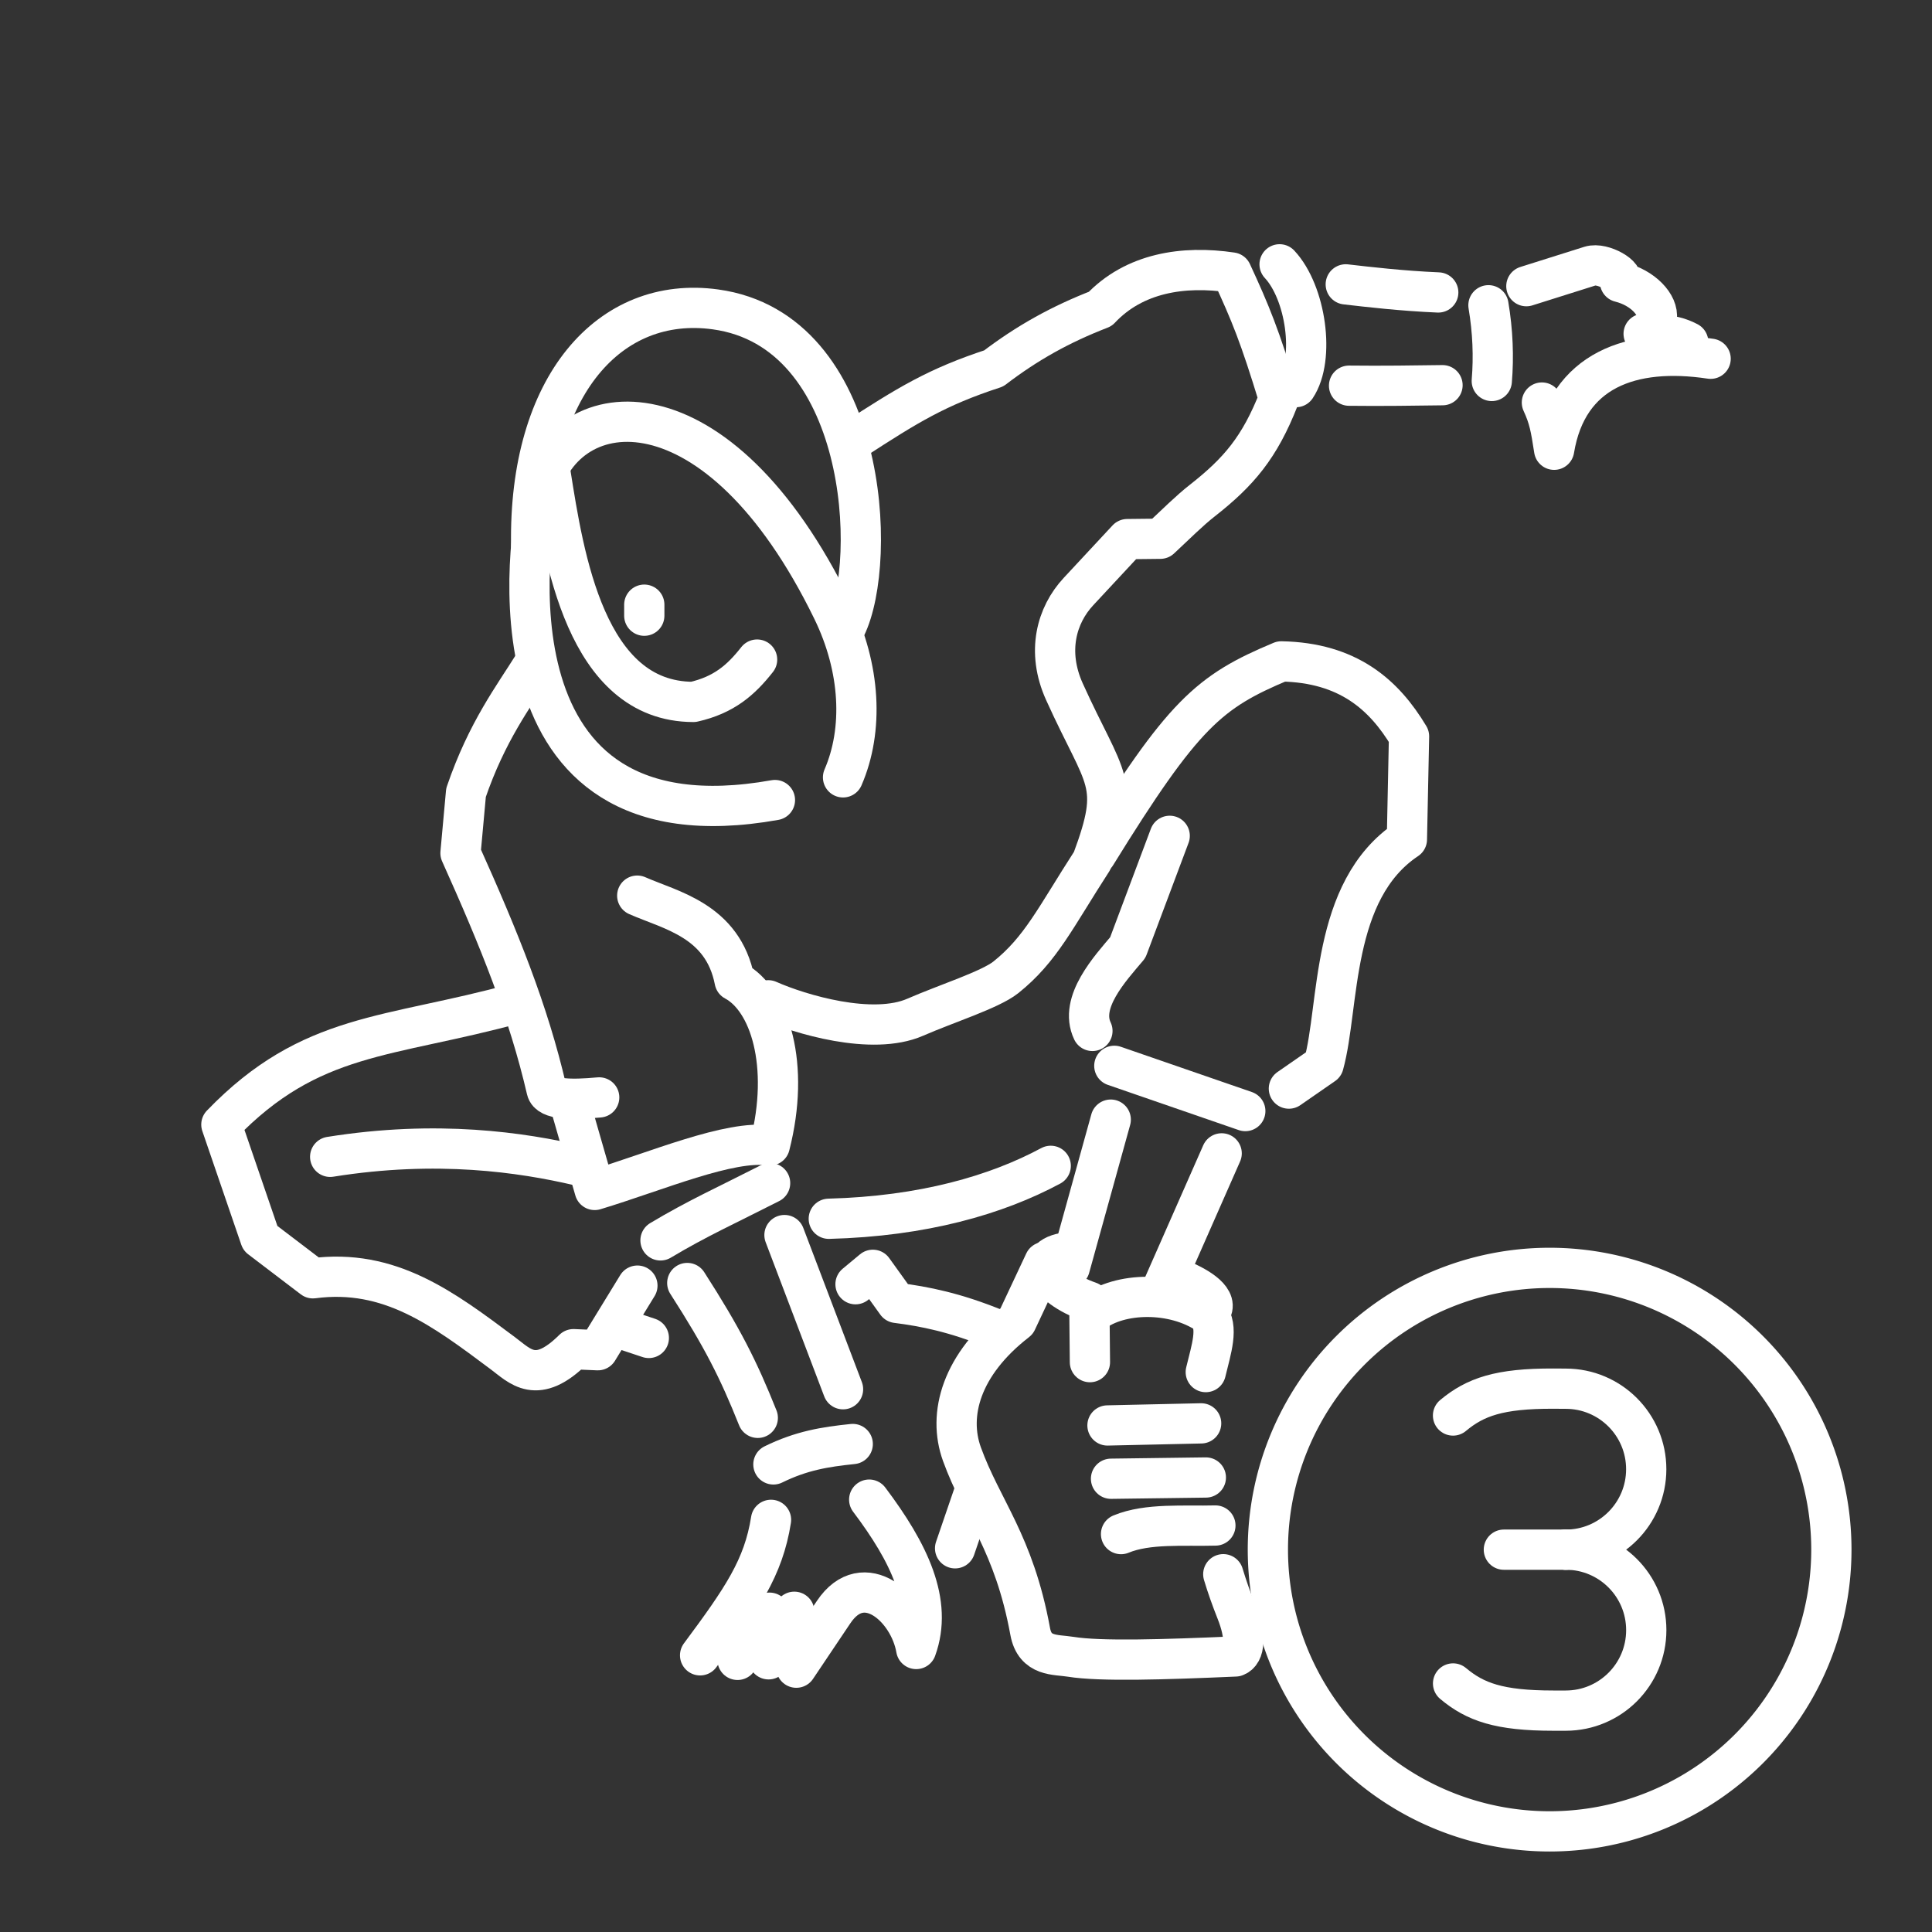 <?xml version="1.0" encoding="UTF-8" standalone="no"?>
<svg
   viewBox="0 0 48 48"
   version="1.1"
   id="svg1"
   sodipodi:docname="spider_fighter_3.svg"
   inkscape:version="1.2.2 (b0a8486541, 2022-12-01)"
   xml:space="preserve"
   xmlns:inkscape="http://www.inkscape.org/namespaces/inkscape"
   xmlns:sodipodi="http://sodipodi.sourceforge.net/DTD/sodipodi-0.dtd"
   xmlns="http://www.w3.org/2000/svg"
   xmlns:svg="http://www.w3.org/2000/svg"><rect x="0" y="0" width="48" height="48" fill="#333333" stroke="none"/><sodipodi:namedview
     id="namedview1"
     pagecolor="#505050"
     bordercolor="#eeeeee"
     borderopacity="1"
     inkscape:showpageshadow="0"
     inkscape:pageopacity="0"
     inkscape:pagecheckerboard="0"
     inkscape:deskcolor="#505050"
     inkscape:zoom="25.190679"
     inkscape:cx="15.402522"
     inkscape:cy="19.570731"
     inkscape:window-width="1918"
     inkscape:window-height="1053"
     inkscape:window-x="0"
     inkscape:window-y="0"
     inkscape:window-maximized="1"
     inkscape:current-layer="svg1"
     showgrid="false" /><defs
     id="defs1"><style
       id="style1">.a { fill:none;stroke:#fff;stroke-linecap:round;stroke-linejoin:round; }
</style></defs><g
     id="g9761"><path
       style="fill:none;stroke:#ffffff;stroke-linecap:round;stroke-linejoin:round"
       d="m 20.945,19.313 c 0.512,-1.182 0.44,-2.711 -0.262,-4.153 -2.85,-5.849 -6.627,-5.448 -7.276,-2.961 -0.294,1.125 -1.486,8.988 5.846,7.678"
       id="path9538" /><path
       style="fill:none;stroke:#ffffff;stroke-linecap:round;stroke-linejoin:round"
       d="M 21.013,15.584 C 21.826,13.93 21.555,8.208 17.776,7.687 15.148,7.325 13.133,9.586 13.197,13.547"
       id="path9536" /><path
       style="fill:none;stroke:#ffffff;stroke-linecap:round;stroke-linejoin:round"
       d="m 13.679,11.765 c 0.327,2.055 0.869,5.669 3.547,5.674 0.759,-0.172 1.183,-0.542 1.584,-1.052"
       id="path9534" /><path
       style="fill:none;stroke:#ffffff;stroke-linecap:round;stroke-linejoin:round"
       d="M 16.007,15.297 V 15.023"
       id="path9532" /></g><g
     id="g9877"><g
       id="g9634"><g
         id="g9602"><path
           style="fill:none;stroke:#ffffff;stroke-linecap:round;stroke-linejoin:round"
           d="m 33.517,9.582 c 0.804,0.01 1.673,-0.003 2.322,-0.012"
           id="path9522" /><path
           style="fill:none;stroke:#ffffff;stroke-linecap:round;stroke-linejoin:round"
           d="m 33.435,7.065 c 0.552,0.064 1.401,0.163 2.298,0.201"
           id="path9520" /></g><g
         id="g9598"><path
           style="fill:none;stroke:#ffffff;stroke-linecap:round;stroke-linejoin:round"
           d="m 36.98,7.584 c 0.109,0.648 0.133,1.277 0.083,1.881"
           id="path9524" /><path
           style="fill:none;stroke:#ffffff;stroke-linecap:round;stroke-linejoin:round"
           d="m 38.308,10.001 c 0.177,0.385 0.219,0.62 0.304,1.173 0.326,-1.982 1.92,-2.558 3.888,-2.261"
           id="path9518" /><path
           style="fill:none;stroke:#ffffff;stroke-linecap:round;stroke-linejoin:round"
           d="M 41.943,8.498 C 41.591,8.312 41.219,8.299 40.836,8.293"
           id="path9516" /><path
           style="fill:none;stroke:#ffffff;stroke-linecap:round;stroke-linejoin:round"
           d="M 41.162,7.909 C 41.212,7.573 40.816,7.148 40.249,7.008 40.425,6.874 39.821,6.511 39.508,6.61 L 37.922,7.11"
           id="path9514" /></g></g><g
       id="g9755"><path
         style="fill:none;stroke:#ffffff;stroke-linecap:round;stroke-linejoin:round"
         d="m 13.26,16.505 c -0.499,0.802 -1.16,1.662 -1.682,3.187 l -0.137,1.504 c 0.961,2.137 1.688,3.929 2.14,5.881 0.055,0.239 0.594,0.253 1.306,0.188"
         id="path9530" /><path
         style="fill:none;stroke:#ffffff;stroke-linecap:round;stroke-linejoin:round"
         d="m 14.169,27.457 0.606,2.107 c 1.532,-0.462 3.353,-1.251 4.35,-1.105 0.511,-1.993 0.004,-3.625 -0.873,-4.092 -0.292,-1.499 -1.592,-1.749 -2.42,-2.115"
         id="path9528" /><path
         style="fill:none;stroke:#ffffff;stroke-linecap:round;stroke-linejoin:round"
         d="m 21.216,10.93 c 1.332,-0.863 2.05,-1.312 3.473,-1.777 0.835,-0.638 1.662,-1.097 2.647,-1.478 0.845,-0.899 2.069,-1.083 3.264,-0.905 0.471,1.019 0.693,1.557 1.173,3.13 -0.477,1.219 -0.996,1.826 -1.906,2.54 -0.314,0.246 -0.638,0.57 -1.039,0.945 l -0.821,0.009 -1.214,1.305 c -0.542,0.583 -0.799,1.488 -0.347,2.488 1.017,2.248 1.424,2.22 0.688,4.199 -0.91,1.408 -1.274,2.202 -2.146,2.897 -0.386,0.308 -1.495,0.659 -2.248,0.989 -1.067,0.467 -2.865,-0.071 -3.653,-0.42"
         id="path9526" /><path
         style="fill:none;stroke:#ffffff;stroke-linecap:round;stroke-linejoin:round"
         d="m 31.791,6.567 c 0.654,0.701 0.886,2.334 0.406,3.051"
         id="path9512" /><path
         style="fill:none;stroke:#ffffff;stroke-linecap:round;stroke-linejoin:round"
         d="m 16.41,30.817 c 0.912,-0.546 1.642,-0.872 2.723,-1.423"
         id="path9510" /></g><g
       id="g9624"><g
         id="g9613"><path
           style="fill:none;stroke:#ffffff;stroke-linecap:round;stroke-linejoin:round"
           d="m 17.075,31.876 c 0.873,1.359 1.27,2.143 1.752,3.35"
           id="path9506" /><path
           style="fill:none;stroke:#ffffff;stroke-linecap:round;stroke-linejoin:round"
           d="m 19.49,30.685 1.455,3.83"
           id="path9504" /></g><g
         id="g9608"><path
           style="fill:none;stroke:#ffffff;stroke-linecap:round;stroke-linejoin:round"
           d="m 19.156,37.76 c -0.187,1.189 -0.721,1.965 -1.762,3.366"
           id="path9502" /><path
           style="fill:none;stroke:#ffffff;stroke-linecap:round;stroke-linejoin:round"
           d="m 18.324,41.239 0.795,-1.172"
           id="path9500" /><path
           style="fill:none;stroke:#ffffff;stroke-linecap:round;stroke-linejoin:round"
           d="M 19.095,41.225 19.734,40.044"
           id="path9498" /><path
           style="fill:none;stroke:#ffffff;stroke-linecap:round;stroke-linejoin:round"
           d="m 19.784,41.433 0.928,-1.382 c 0.748,-1.113 1.877,-0.1 2.051,0.918 0.42,-1.158 -0.172,-2.389 -1.168,-3.711"
           id="path9496" /><path
           style="fill:none;stroke:#ffffff;stroke-linecap:round;stroke-linejoin:round"
           d="m 19.215,36.383 c 0.695,-0.341 1.276,-0.435 1.971,-0.507"
           id="path9508" /></g></g></g><g
     id="g9850"><g
       id="g9644"><g
         id="g9638"><path
           style="fill:none;stroke:#ffffff;stroke-linecap:round;stroke-linejoin:round"
           d="m 24.213,37.053 -0.484,1.414"
           id="path9480" /><path
           style="fill:none;stroke:#ffffff;stroke-linecap:round;stroke-linejoin:round"
           d="m 24.722,33.015 c -0.996,-0.407 -1.75,-0.557 -2.445,-0.645 l -0.591,-0.822 -0.431,0.358"
           id="path9478" /></g><path
         style="fill:none;stroke:#ffffff;stroke-linecap:round;stroke-linejoin:round"
         d="M 16.12,33.241 15.32,32.974"
         id="path9476" /></g><g
       id="g9680"><g
         id="g9653"><path
           style="fill:none;stroke:#ffffff;stroke-linecap:round;stroke-linejoin:round"
           d="m 26.62,31.105 c -1.058,0.071 -0.632,0.863 0.444,1.236 l 0.015,1.501"
           id="path9494" /><path
           style="fill:none;stroke:#ffffff;stroke-linecap:round;stroke-linejoin:round"
           d="m 29.396,31.82 c 0.506,0.221 0.947,0.547 0.618,0.832"
           id="path9492" /><path
           style="fill:none;stroke:#ffffff;stroke-linecap:round;stroke-linejoin:round"
           d="m 29.957,34.089 c 0.137,-0.57 0.327,-1.117 0.058,-1.437 -0.873,-0.59 -2.206,-0.547 -2.858,-0.04"
           id="path9490" /><path
           style="fill:none;stroke:#ffffff;stroke-linecap:round;stroke-linejoin:round"
           d="m 25.95,31.354 -0.691,1.472 c -1.384,1.072 -1.716,2.319 -1.36,3.302 0.498,1.374 1.292,2.202 1.696,4.405 0.117,0.636 0.629,0.568 1.005,0.629 0.733,0.119 2.312,0.07 4.094,-0.008 0.239,-0.086 0.27,-0.497 0.02,-1.126 -0.124,-0.313 -0.226,-0.598 -0.322,-0.917"
           id="path9488" /><path
           style="fill:none;stroke:#ffffff;stroke-linecap:round;stroke-linejoin:round"
           d="m 27.515,35.415 2.327,-0.052"
           id="path9486" /><path
           style="fill:none;stroke:#ffffff;stroke-linecap:round;stroke-linejoin:round"
           d="m 27.603,36.739 2.356,-0.031"
           id="path9484" /><path
           style="fill:none;stroke:#ffffff;stroke-linecap:round;stroke-linejoin:round"
           d="m 27.852,38.114 c 0.664,-0.275 1.561,-0.192 2.344,-0.213"
           id="path9482" /></g><g
         id="g9657"><path
           style="fill:none;stroke:#ffffff;stroke-linecap:round;stroke-linejoin:round"
           d="m 27.596,27.817 -1.018,3.673"
           id="path9464" /><path
           style="fill:none;stroke:#ffffff;stroke-linecap:round;stroke-linejoin:round"
           d="m 30.352,28.655 -1.445,3.279"
           id="path9462" /></g></g><g
       id="g9748"><path
         style="fill:none;stroke:#ffffff;stroke-linecap:round;stroke-linejoin:round"
         d="m 15.836,31.941 -0.983,1.605 -0.605,-0.026 c -0.917,0.91 -1.322,0.424 -1.759,0.098 -1.481,-1.106 -2.806,-2.11 -4.714,-1.859 L 6.468,30.764 5.5,27.94 C 7.728,25.63 9.642,25.806 12.838,24.924"
         id="path9474" /><path
         style="fill:none;stroke:#ffffff;stroke-linecap:round;stroke-linejoin:round"
         d="m 8.203,28.741 c 2.661,-0.426 4.763,-0.111 6.174,0.218"
         id="path9472" /><path
         style="fill:none;stroke:#ffffff;stroke-linecap:round;stroke-linejoin:round"
         d="M 30.939,27.604 27.685,26.48"
         id="path9470" /><path
         style="fill:none;stroke:#ffffff;stroke-linecap:round;stroke-linejoin:round"
         d="m 32.022,27.046 0.863,-0.598 c 0.403,-1.454 0.162,-4.32 2.069,-5.594 l 0.053,-2.559 c -0.622,-1.037 -1.515,-1.832 -3.174,-1.863 -1.791,0.75 -2.437,1.294 -4.604,4.802"
         id="path9468" /><path
         style="fill:none;stroke:#ffffff;stroke-linecap:round;stroke-linejoin:round"
         d="m 27.141,25.613 c -0.34,-0.711 0.441,-1.552 0.878,-2.07 l 1.042,-2.777"
         id="path9466" /><path
         style="fill:none;stroke:#ffffff;stroke-linecap:round;stroke-linejoin:round"
         d="m 26.105,28.965 c -1.345,0.723 -3.169,1.254 -5.514,1.315"
         id="path9460" /></g></g><g
     id="g9592"><path
       style="fill:none;stroke:#ffffff;stroke-linecap:round;stroke-linejoin:round"
       d="m 45.5,38.5 a 7,7 0 0 1 -7,7 7,7 0 0 1 -7,-7 7,7 0 0 1 7,-7 7,7 0 0 1 7,7 z"
       id="path9458" /><path
       style="fill:none;stroke:#ffffff;stroke-linecap:round;stroke-linejoin:round"
       d="m 36.101,41.825 c 0.552,0.463 1.149,0.675 2.488,0.675 h 0.312 c 1.104,0 2,-0.895 2,-2 v -4e-6 c 0,-1.104 -0.895,-2 -2,-2"
       id="path9456" /><path
       style="fill:none;stroke:#ffffff;stroke-linecap:round;stroke-linejoin:round"
       d="m 36.1,35.168 c 0.553,-0.461 1.15,-0.672 2.489,-0.668 l 0.311,0.002 c 1.104,0 2,0.895 2,2 v 4e-6 c 0,1.104 -0.895,2 -2,2"
       id="path9454" /><path
       style="fill:none;stroke:#ffffff;stroke-linecap:round;stroke-linejoin:round"
       d="m 37.363,38.501 h 1.537"
       id="line8624" /></g></svg>
